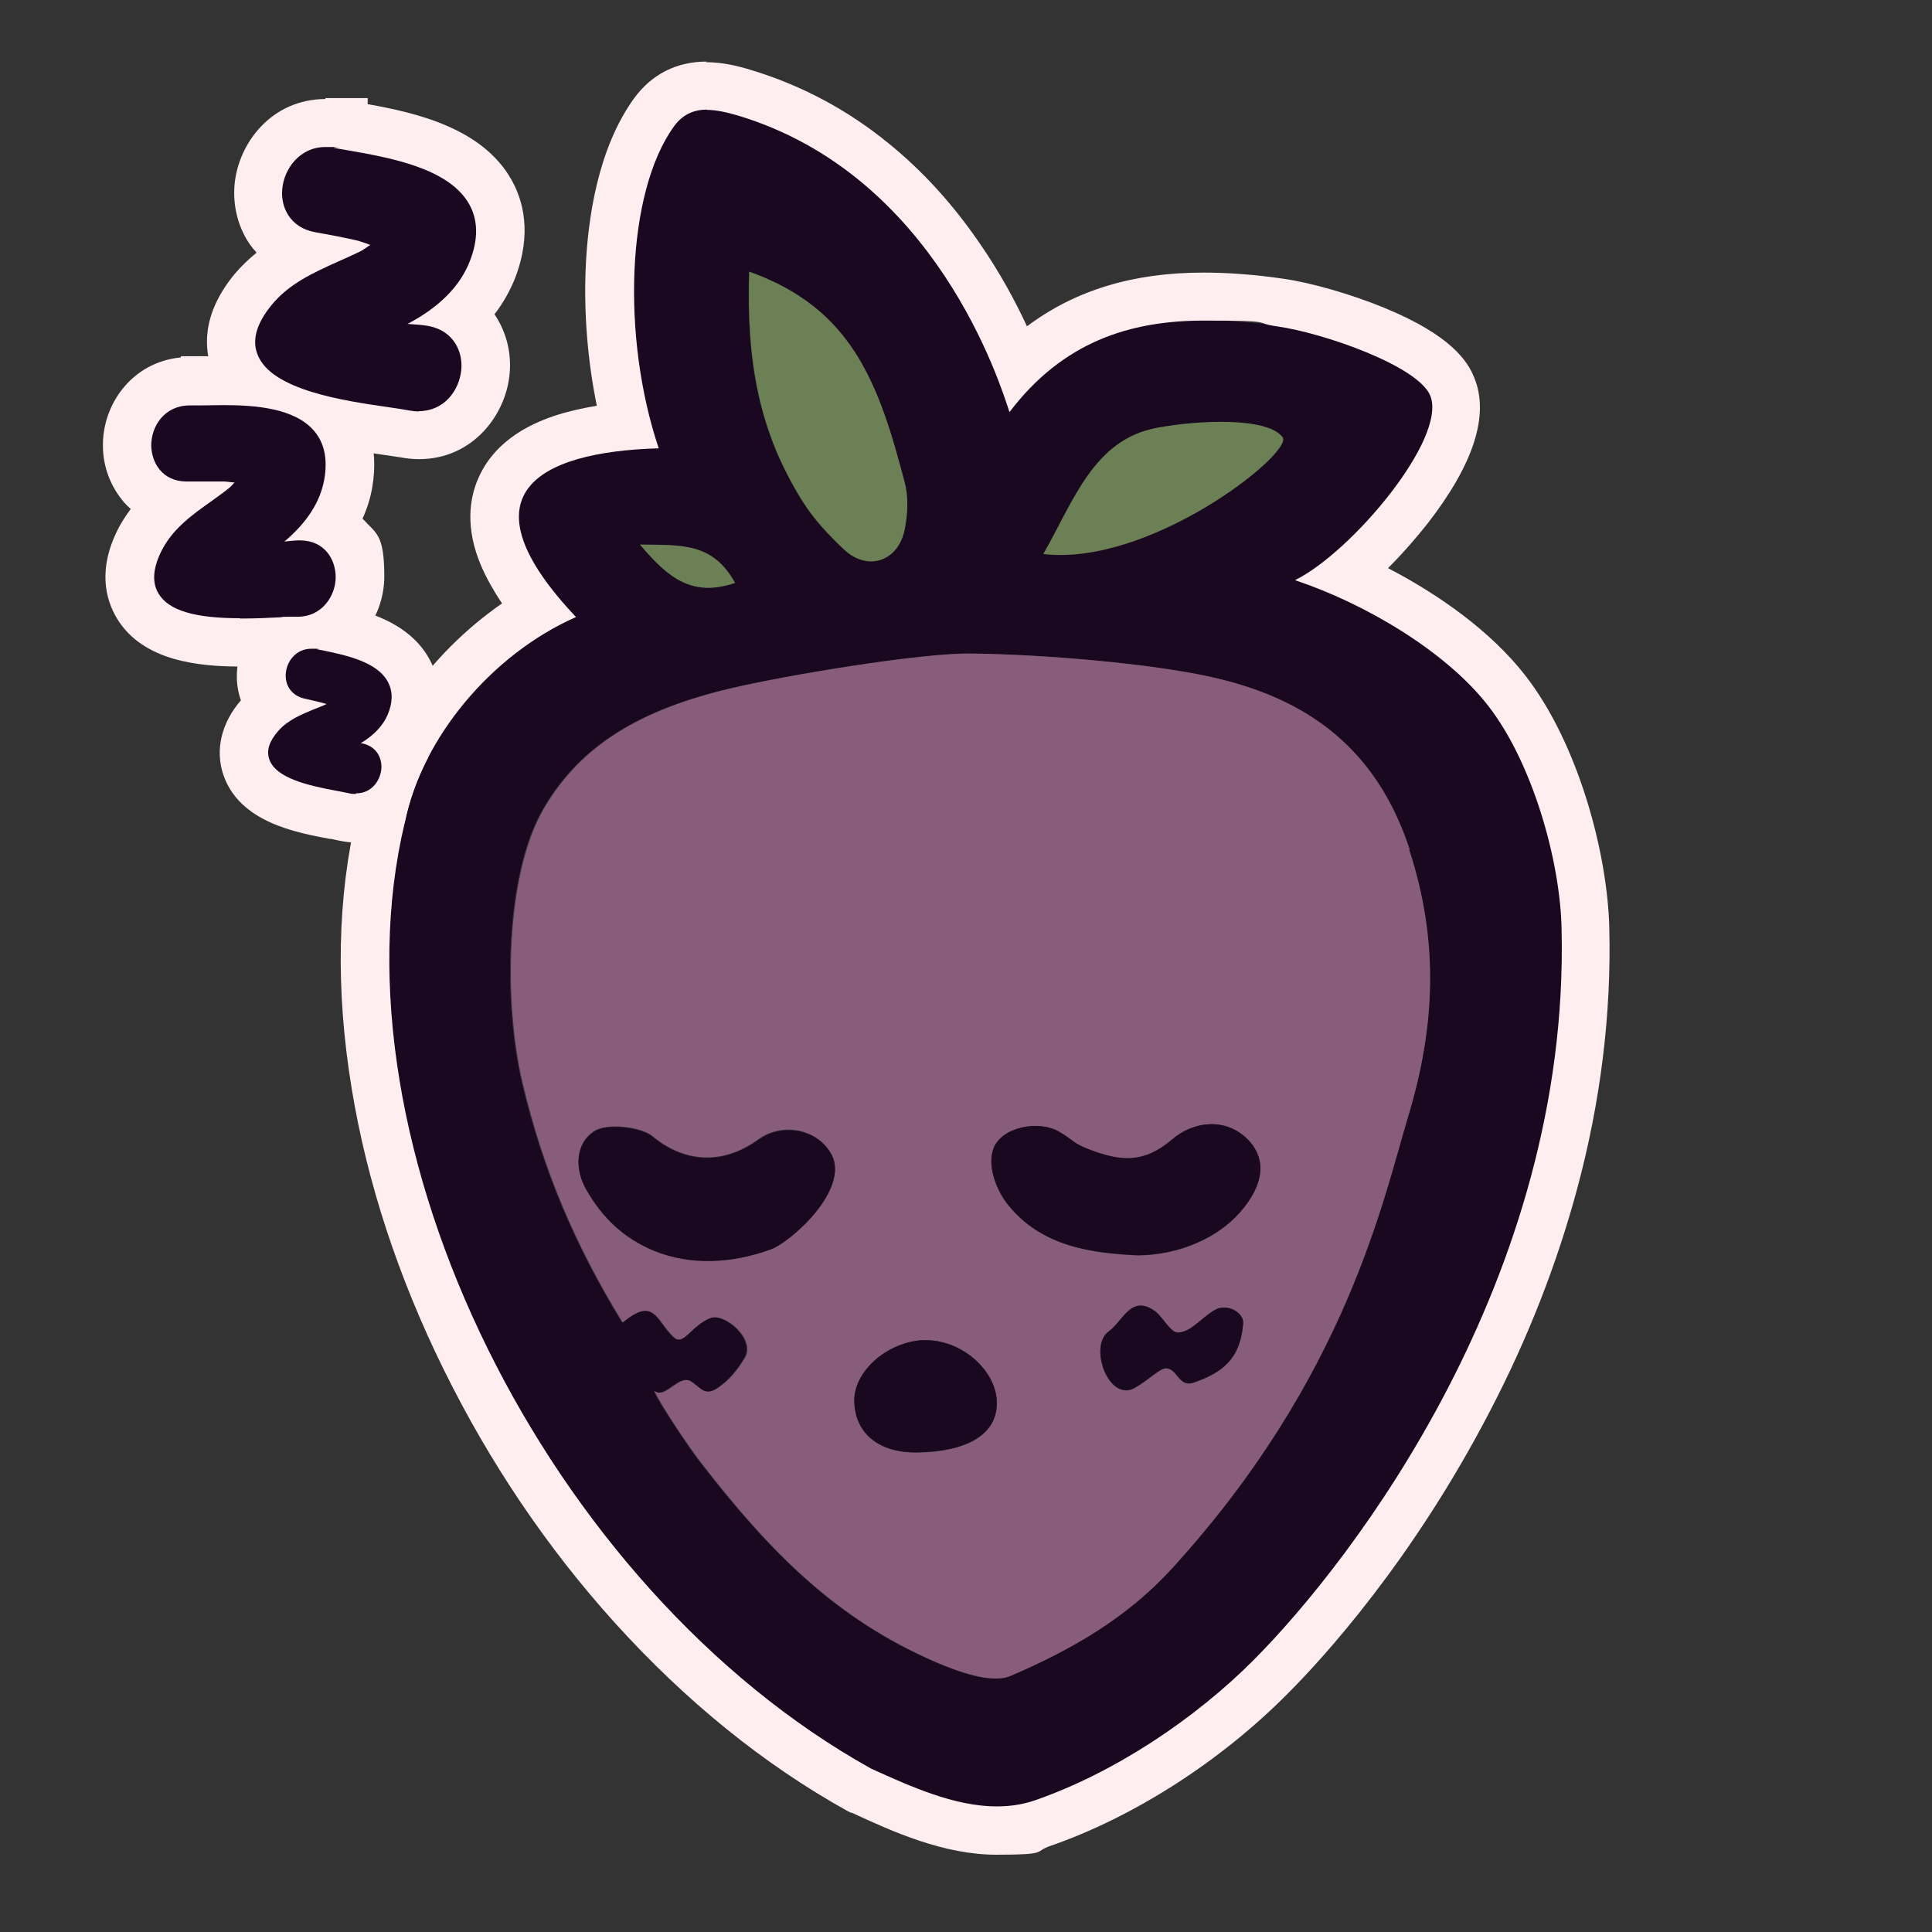 <?xml version="1.0" encoding="UTF-8"?>
<svg id="Calque_1" data-name="Calque 1" xmlns="http://www.w3.org/2000/svg" version="1.1" viewBox="0 0 640 640">
  <rect x="0" y="0" width="640" height="640" fill="#333333" stroke="none"/>
  <defs>
    <style>
      .cls-1 {
        fill: #875d7b;
      }

      .cls-1, .cls-2, .cls-3, .cls-4 {
        stroke-width: 0px;
      }

      .cls-2 {
        fill: #ffeeef;
      }

      .cls-3 {
        fill: #6c8055;
      }

      .cls-4 {
        fill: #19081f;
      }
    </style>
  </defs>
  <g>
    <path class="cls-2" d="M117.8,272c-1.4,0-2.8-.2-4.2-.5-.6-.1-1.6-.3-2.7-.5h-.4c-10.3-2-25.9-4.8-29.9-16.6-1.2-3.5-2.1-10.5,4.8-18.3.9-1,1.9-1.9,2.8-2.8-2.2-3.2-3.2-7.2-2.7-11.4,1-9.1,8.5-16,17.3-16h7v1.1c8.8,1.9,21.3,4.9,26.5,15.1,2,3.9,3.6,10.2,0,18.4-.8,2-1.9,3.8-3.3,5.5,1.6,3,2.3,6.5,1.9,10.2-1.1,9-8.5,15.8-17.2,15.8h0Z"/>
    <path class="cls-2" d="M102.9,213h0c.8,0,1.6.1,2.4.3.6.1,1.3.3,2,.4,8,1.7,18.9,4,22.8,11.7,1.9,3.6,1.8,7.8-.2,12.4-1.3,3-3.5,5.7-6.4,8.1,3.2,2,4.9,5.5,4.5,9.6-.6,5.5-5,9.6-10.3,9.6s-1.7-.1-2.6-.3c-.8-.2-2-.4-3.4-.7-11.1-2-22.1-4.6-24.5-11.9-.8-2.5-1-6.5,3.4-11.4,3.1-3.5,7.2-5.4,11-7-.5-.1-1-.2-1.5-.3-5.2-1.2-8.2-5.5-7.7-10.7.6-5.5,5.1-9.7,10.4-9.7M102.9,199c-12.5,0-22.9,9.5-24.3,22.2-.4,3.8,0,7.4,1.2,10.8-6.5,7.5-8.6,16.5-5.8,24.7,5.4,15.7,24.1,19.1,35.3,21.2h.4c.8.2,1.9.4,2.3.5h0c1.9.4,3.9.7,5.7.7,12.3,0,22.7-9.4,24.2-22,.4-3.5,0-7-.9-10.2.7-1.1,1.3-2.3,1.8-3.5,4.7-10.7,2.5-19.2-.2-24.4-5.5-10.7-16.6-15.1-25.7-17.4v-2.5h-14Z"/>
  </g>
  <g>
    <path class="cls-2" d="M138.8,145.3c-1.6,0-3.2-.2-4.8-.5-1.5-.3-4.1-.7-6.4-1-23.3-3.4-44.7-7.7-50.6-23.2-2.1-5.6-2.8-14.5,6.2-25.4,4.1-4.9,8.9-8.5,13.9-11.3-9.5-4.3-13.2-13.9-12.4-22.2,1-10.7,9.5-22.1,23.3-22.1h7v.9c.5,0,.9.2,1.4.2,16.1,2.8,38.2,6.6,47.1,22.4,3,5.3,5.6,14.3.8,26.7-2,5.3-5.2,10.1-9.5,14.4,5.7,5,7.9,12.6,7.3,19.2-1,10.6-9.5,21.8-23.1,21.8h-.2Z"/>
    <path class="cls-2" d="M107.9,46.8h0c1.1,0,2.2,0,3.2.3,1.2.2,2.6.5,4,.7,14.7,2.6,34.9,6.1,42.1,18.9,3.3,5.8,3.4,12.8.3,20.7-2.8,7.2-8.2,13.4-16.1,18.5.4,0,.7,0,1,.2,9.5,1.9,13.1,9.8,12.4,16.8-.7,7.5-6.6,15.5-16.1,15.5s-2.3-.1-3.5-.4c-1.6-.3-4-.7-6.8-1.1-20.3-2.9-40.5-6.8-45.1-18.7-2.1-5.5-.4-11.7,5-18.4,6.1-7.5,14.7-11.2,22.9-14.9,2.4-1,4.6-2,6.8-3.1-.2,0-.3,0-.4,0-4.9-1.1-9.6-2-13.7-2.7-9.5-1.7-13.1-9.5-12.5-16.5.7-7.6,6.6-15.7,16.3-15.7M107.9,32.8c-18,0-29,14.7-30.2,28.4-.6,6.9,1.1,13.7,4.7,19.2.8,1.2,1.7,2.3,2.6,3.3-2.6,2.1-5,4.4-7.3,7.1-11.1,13.5-10.1,25-7.3,32.3,3.7,9.5,11.9,16.3,25.2,20.9,9.3,3.2,20.4,5.1,31,6.6,2.2.3,4.7.7,6.1.9,2.1.4,4.1.6,6.1.6,17.7,0,28.7-14.5,30-28.1.7-6.9-1-13.7-4.6-19.3-.1-.2-.3-.4-.4-.6,2.9-3.7,5.1-7.7,6.8-11.9,5.8-15,2.6-26-1.2-32.7-9.6-17-31.3-22.1-47.6-25v-2h-14v.3Z"/>
  </g>
  <g>
    <path class="cls-2" d="M79.6,213.8c-11.7,0-28.1-1.3-34.8-12.6-2.8-4.6-4.8-12.5,1.1-23.6,2.2-4.2,5.1-7.6,8.2-10.5-8.4-3.2-12.9-11.5-12.9-19.5s7.9-22.2,21.4-22.4h4.4c0,0,7,0,7,0,12.6,0,28.2,1.3,37,11.8,3.6,4.2,7.4,11.7,5.3,23.4-.8,4.5-2.5,8.9-5,13.1,5.9,4.1,9,11,9,17.6,0,10.8-8,22.1-21.6,22.1s-3.4.1-5.5.2c-4.2.2-8.8.5-13.6.5Z"/>
    <path class="cls-2" d="M73.9,132c11.1,0,24.7,1.1,31.6,9.3,3.8,4.5,5.1,10.5,3.8,17.7-1.1,6.3-4.3,12.2-9.7,17.8,8.8.2,13.5,7.2,13.5,14.1s-5.1,15.1-14.6,15.1-3.5.1-5.9.2c-3.7.2-8.4.5-13.2.5-15.9,0-25.1-2.9-28.8-9.2-2.7-4.5-2.2-10.1,1.3-16.7,4-7.5,10.6-12.2,17-16.7,1.3-1,2.6-1.9,3.9-2.8h-11c-8.9,0-13.6-7-13.7-13.9,0-7.3,5-15.2,14.5-15.4h3.5c2.4,0,5.1-.1,7.8-.1h0M73.9,118h-14v.4c-16.4,1.6-26,15.8-25.8,29.3,0,7,2.6,13.6,7,18.7.7.8,1.4,1.5,2.2,2.2-1.3,1.8-2.6,3.7-3.7,5.7-7.5,14-4.6,24.3-.9,30.5,8.6,14.3,27.4,16,40.9,16s9.6-.2,14-.5c1.9-.1,4-.2,5.2-.2,17.9,0,28.5-14.9,28.5-29.1s-2.7-14.2-7.2-19.2c1.5-3.3,2.6-6.8,3.2-10.3,2.5-14.4-2.4-23.8-6.9-29.2-10.6-12.7-28.2-14.3-42.3-14.3h-.2Z"/>
  </g>
  <path class="cls-4" d="M517.3,308c2.7,115.6-69.2,208.9-101.9,241.8-19.6,19.7-46.4,37.5-72.6,46.6-17.7,6.2-37.5-2.9-54.2-10.5-107.2-59.6-180.1-207-154.5-313.5,5.6-27.8,28.6-55.6,56.7-68-37.9-40.1-13.6-54.7,27.4-55.9-12.3-36.7-10.8-84.7,5.1-106.7,5.2-7.2,13-6.1,21.1-3.7,66,19.7,87.3,89.6,90.2,98.3,23.2-30.6,54.4-33.2,88.4-28.5,15.3,2.2,46.9,13.1,50.9,23,5.7,14.1-26.1,51.9-44.8,61.1,22.9,7.6,49.8,23.4,63.9,41.5,14.5,18.6,24,51.1,24.4,74.3h0v.2ZM466.4,369.8c9-29.5,10.3-57.9.3-88.4-11.1-33.7-34.1-50.1-65.6-57.1-20-4.5-56.1-7.6-80-7.8-16.5-.1-60.6,7.1-79.6,11.6-29.1,6.9-49.4,18.5-61.8,40.1-12.4,21.5-13.2,63.4-6.9,90.3,6.8,28.9,17.6,54.1,33.2,79.6,10.7-8.8,11.1-.7,17,4.9,3.2,3,5.6-3.8,12.1-6.4,4.7-1.8,15.1,7,11.4,13.2-2.5,4.2-5.1,7.4-9,10-4.5,3.1-5.9-.6-9.1-2.3-3.9-2.1-8.4,6.1-11.9,3.2,2.1,4.8,12.1,19.4,14.6,22.7,23.9,31,45.8,53,78.9,67.3,6.7,2.9,18.2,7.2,24.4,4.5,19.9-8.5,38.6-19,53.8-35.9,57.6-63.2,69.8-122.3,78-149.5h.2ZM345.7,183.6c35,4,81.3-32.4,79.4-38.4-4.8-6.9-27.7-5.9-41.7-3.3-21.2,3.9-27.8,24.7-37.7,41.8h0ZM299.6,175.4c1-5,1.3-10.8,0-15.6-8.4-32.3-17.1-57.6-51.5-69.8-.9,29.7,3.1,52.8,17.7,76.1,3.7,6,8.7,11.3,13.9,16.1,7.7,7.2,17.8,3.8,19.9-6.8h0ZM212,180.4c9.3,11.1,17.2,17.5,31.5,12.7-7.4-13.4-17.9-12.5-31.5-12.7h0Z"/>
  <path class="cls-1" d="M466.8,281.4c10,30.5,8.6,58.9-.3,88.4-8.2,27.2-20.4,86.3-78,149.5-15.3,16.9-34,27.4-53.8,35.9-6.2,2.7-17.8-1.7-24.4-4.5-33-14.2-55-36.2-78.9-67.3-2.5-3.3-12.6-17.9-14.6-22.7,3.5,3,8.1-5.3,11.9-3.2,3.1,1.7,4.6,5.4,9.1,2.3,3.9-2.6,6.4-5.8,9-10,3.7-6.2-6.7-15-11.4-13.2-6.5,2.5-8.9,9.4-12.1,6.4-5.9-5.5-6.4-13.7-17-4.9-15.6-25.4-26.4-50.6-33.2-79.6-6.3-26.9-5.5-68.8,6.9-90.3,12.4-21.6,32.7-33.2,61.8-40.1,19-4.5,63.1-11.8,79.6-11.6,23.8.2,60,3.3,80,7.8,31.5,7,54.5,23.4,65.6,57.1h-.2ZM410.9,401.5c7.8-9,8.8-17.5,2.5-23.9-7.3-7.5-18-6.3-25.2,0-9.4,8.1-17,7.2-27.5,3.2-5.2-2-5-3-9.8-5.8-6.9-4-19-1.6-21.7,5.3-2.7,6.6,1.8,15.3,4.6,18.7,11.2,14.1,28,16.2,43.3,16.9,14-.2,26.5-6,33.8-14.4h0ZM411.8,438.5c.3-3.4-4.2-6-7.5-5.2-4.6,1.1-9.2,8.3-14.2,8.2-2.4,0-4.8-5-7.4-7-7.9-5.9-10.8,3.3-15.4,6.6-6.8,4.8-.1,23.6,8.6,18.7,4.5-2.5,8.3-6.6,10.4-6.5,3.9.2,4.1,6.5,9.3,4.7,8.8-3.2,15.2-7.3,16.2-19.4h0ZM330.2,465.3c.4-11.1-11.9-21.9-24.3-21.3-12.2.6-23.4,10.6-22.9,20.7.5,10.5,8.4,16.7,21,16.5,16.4-.3,25.9-6,26.2-15.8h0ZM255.3,413.9c6.7-2.5,26.1-19.6,20.2-31.4-4.1-8.1-15.8-11.2-24.3-5.1-12.6,9.1-25.3,7.1-35.1-1.1-3.6-3-14.7-4.4-19-1.8-6.7,4.1-6.6,12.7-3,19.2,5.5,9.7,12.6,16.4,22.4,20.4,12.4,5.1,26.2,4.3,38.8-.4h0v.2Z"/>
  <path class="cls-3" d="M425,145.1c2,6.1-44.4,42.5-79.4,38.4,9.9-17.1,16.5-37.9,37.7-41.8,14-2.6,36.9-3.6,41.7,3.3h0Z"/>
  <path class="cls-4" d="M413.4,377.5c6.3,6.5,5.3,14.9-2.5,23.9-7.3,8.4-19.8,14.2-33.8,14.4-15.3-.7-32.1-2.8-43.3-16.9-2.8-3.5-7.2-12.1-4.6-18.7,2.8-6.9,14.9-9.3,21.7-5.3,4.8,2.8,4.5,3.8,9.8,5.8,10.4,4,18.1,4.8,27.5-3.2,7.2-6.2,17.9-7.4,25.2,0h0Z"/>
  <path class="cls-4" d="M404.3,433.3c3.3-.8,7.8,1.8,7.5,5.2-1,12.1-7.4,16.3-16.2,19.4-5.2,1.9-5.4-4.5-9.3-4.7-2.1,0-5.9,4-10.4,6.5-8.7,4.9-15.4-13.9-8.6-18.7,4.6-3.2,7.4-12.5,15.4-6.6,2.6,2,5,6.9,7.4,7,5,.1,9.5-7.1,14.2-8.2h0Z"/>
  <path class="cls-4" d="M305.9,444c12.4-.6,24.7,10.2,24.3,21.3-.3,9.9-9.8,15.5-26.2,15.8-12.6.2-20.5-6-21-16.5-.5-10.1,10.7-20.1,22.9-20.7h0Z"/>
  <path class="cls-3" d="M299.7,159.8c1.3,4.9,1,10.6,0,15.6-2.1,10.5-12.1,13.9-19.9,6.8-5.1-4.8-10.1-10.1-13.9-16.1-14.6-23.3-18.6-46.5-17.7-76.1,34.4,12.2,43,37.5,51.5,69.8h0Z"/>
  <path class="cls-4" d="M275.5,382.5c5.9,11.7-13.5,28.9-20.2,31.4-12.6,4.6-26.4,5.5-38.8.4-9.8-4.1-17-10.8-22.4-20.4-3.7-6.5-3.7-15.1,3-19.2,4.3-2.6,15.4-1.2,19,1.8,9.8,8.2,22.5,10.2,35.1,1.1,8.5-6.1,20.3-3,24.3,5.1h0v-.2Z"/>
  <path class="cls-3" d="M243.5,193.1c-14.2,4.8-22.1-1.6-31.5-12.7,13.5.2,24.1-.8,31.5,12.7Z"/>
  <path class="cls-2" d="M234.1,36.4c3.2,0,6.6.8,10.1,1.8,66,19.7,87.3,89.6,90.2,98.3,17.6-23.2,39.8-30.3,64.4-30.3s15.9.7,24.1,1.9c15.3,2.1,46.9,13.1,50.9,23,5.7,14.1-26.1,51.9-44.8,61.1,22.9,7.6,49.8,23.4,63.9,41.5,14.5,18.5,24,51.1,24.4,74.3,2.7,115.5-69.2,208.9-101.9,241.8-19.6,19.7-46.3,37.5-72.6,46.6-4.1,1.4-8.3,2-12.6,2-14.1,0-28.8-6.7-41.6-12.5-107.2-59.6-180.1-206.9-154.5-313.5,5.6-27.8,28.6-55.6,56.7-68-37.9-40.1-13.7-54.7,27.4-55.9-12.3-36.6-10.8-84.7,5.1-106.7,3-4.1,6.8-5.5,11-5.5M234.1,20.4h0c-10,0-18.2,4.2-24,12.1-12.1,16.7-15.4,40-16.1,56.6-.6,15.1.7,30.6,3.7,45.3-5.3.9-10,2-14.2,3.4-12.8,4.3-21.3,11.5-25.3,21.2-2.5,6-4.3,15.8,1.3,28.7,1.7,3.9,4,8,6.8,12.2-24,16.6-42.4,42.5-47.9,69.1-6.7,28-7.3,58.8-1.9,91.6,5.1,31.1,15.4,62.5,30.6,93.3,15.1,30.6,34.1,58.8,56.5,83.6,23.5,26,49.4,47,77.1,62.4l.6.3.6.3h.3c13.6,6.3,30.4,13.9,47.9,13.9s12.2-1,17.8-2.9c27.7-9.6,56.4-28,78.7-50.5,11.6-11.6,41.3-44,67.1-93.8,12.5-24,22.1-48.7,28.7-73.2,7.8-28.9,11.4-58,10.7-86.4-.5-24.6-10.2-61.2-27.8-83.8-11.5-14.8-28.8-26.9-45.5-35.6,5-5,9.5-10.2,13.2-14.9,15.2-19.6,20.4-35.8,15.4-48.1-2.2-5.6-7.8-14.2-30-23.3-11-4.5-24.2-8.3-33.5-9.6-9.7-1.4-18.3-2-26.3-2-23.2,0-42.4,5.8-58.4,17.8-3.8-8.2-8.9-17.7-15.6-27.4-8.8-12.9-18.9-24-30.1-33.1-13.8-11.3-29.3-19.5-46-24.5-3.9-1.2-9.1-2.5-14.7-2.5h0l.3-.2Z"/>
  <path class="cls-4" d="M117.8,263c-.7,0-1.4,0-2.1-.2-.8-.2-2.1-.4-3.5-.7-10.5-1.9-20.9-4.4-23-10.6-1-2.9,0-6,3-9.4,3.3-3.7,7.8-5.5,12.2-7.3,1.3-.5,2.6-1,3.8-1.6-.2,0-.3,0-.4-.1-2.5-.7-5-1.2-7-1.7-4.1-.9-6.6-4.4-6.1-8.6.4-3.9,3.5-7.9,8.4-7.9s1.3,0,2,.2c.7.1,1.3.3,2.1.4,7.6,1.6,18,3.8,21.4,10.6,1.6,3.1,1.5,6.7-.2,10.7-1.6,3.7-4.6,6.8-8.9,9.4.2,0,.5.1.7.1,4.8,1.1,6.5,5.2,6.1,8.7-.5,3.9-3.4,7.8-8.3,7.8h0l-.2.2Z"/>
  <path class="cls-4" d="M79.6,204.8c-15.2,0-23.8-2.6-27.1-8.2-2.3-3.8-1.8-8.8,1.3-14.7,3.8-7.1,10.2-11.6,16.4-16,1.9-1.4,3.8-2.7,5.5-4.1.6-.4,1.3-1.2,2-2h-.5c-1.2-.1-2.3-.3-3.1-.3h-12.3c-8,0-11.6-6.2-11.7-11.9,0-6.4,4.3-13.2,12.6-13.3h3.5c2.4,0,5-.1,7.8-.1,10.6,0,23.7,1,30.1,8.6,3.4,4,4.5,9.4,3.3,16.1-1.3,7.3-5.7,14.2-13.2,20.5,1.9-.2,3.6-.4,5.1-.4,8.2,0,11.9,6.3,11.9,12.2s-4.3,13.1-12.6,13.1-3.5.1-6,.2c-3.7.2-8.3.4-13.1.4h0Z"/>
  <path class="cls-4" d="M138.8,136.3c-1,0-2-.1-3.1-.3-1.7-.3-4.1-.7-6.9-1.1-14.6-2.1-39-5.6-43.5-17.5-1.9-4.8-.3-10.3,4.7-16.4,5.8-7.1,14.1-10.8,22.1-14.4,2.5-1.1,4.9-2.2,7.2-3.3.8-.4,1.8-1.1,2.8-1.8.2,0,.4-.3.6-.4-.4,0-.8-.3-1.2-.4-1.3-.4-2.5-.9-3.5-1.1-4.9-1.1-9.7-2-13.7-2.7-8.2-1.5-11.4-8.3-10.8-14.3.6-6.7,5.8-13.9,14.3-13.9s1.9,0,2.9.3c1.3.2,2.6.5,4,.7,14.3,2.5,33.9,5.9,40.7,17.9,3,5.3,3.1,11.7.2,19-3.2,8.2-10.1,15.2-20.6,20.7,2.6.2,5,.3,7,.7,8.3,1.6,11.4,8.5,10.8,14.6-.7,6.8-5.7,13.6-14.1,13.6h.1Z"/>
</svg>